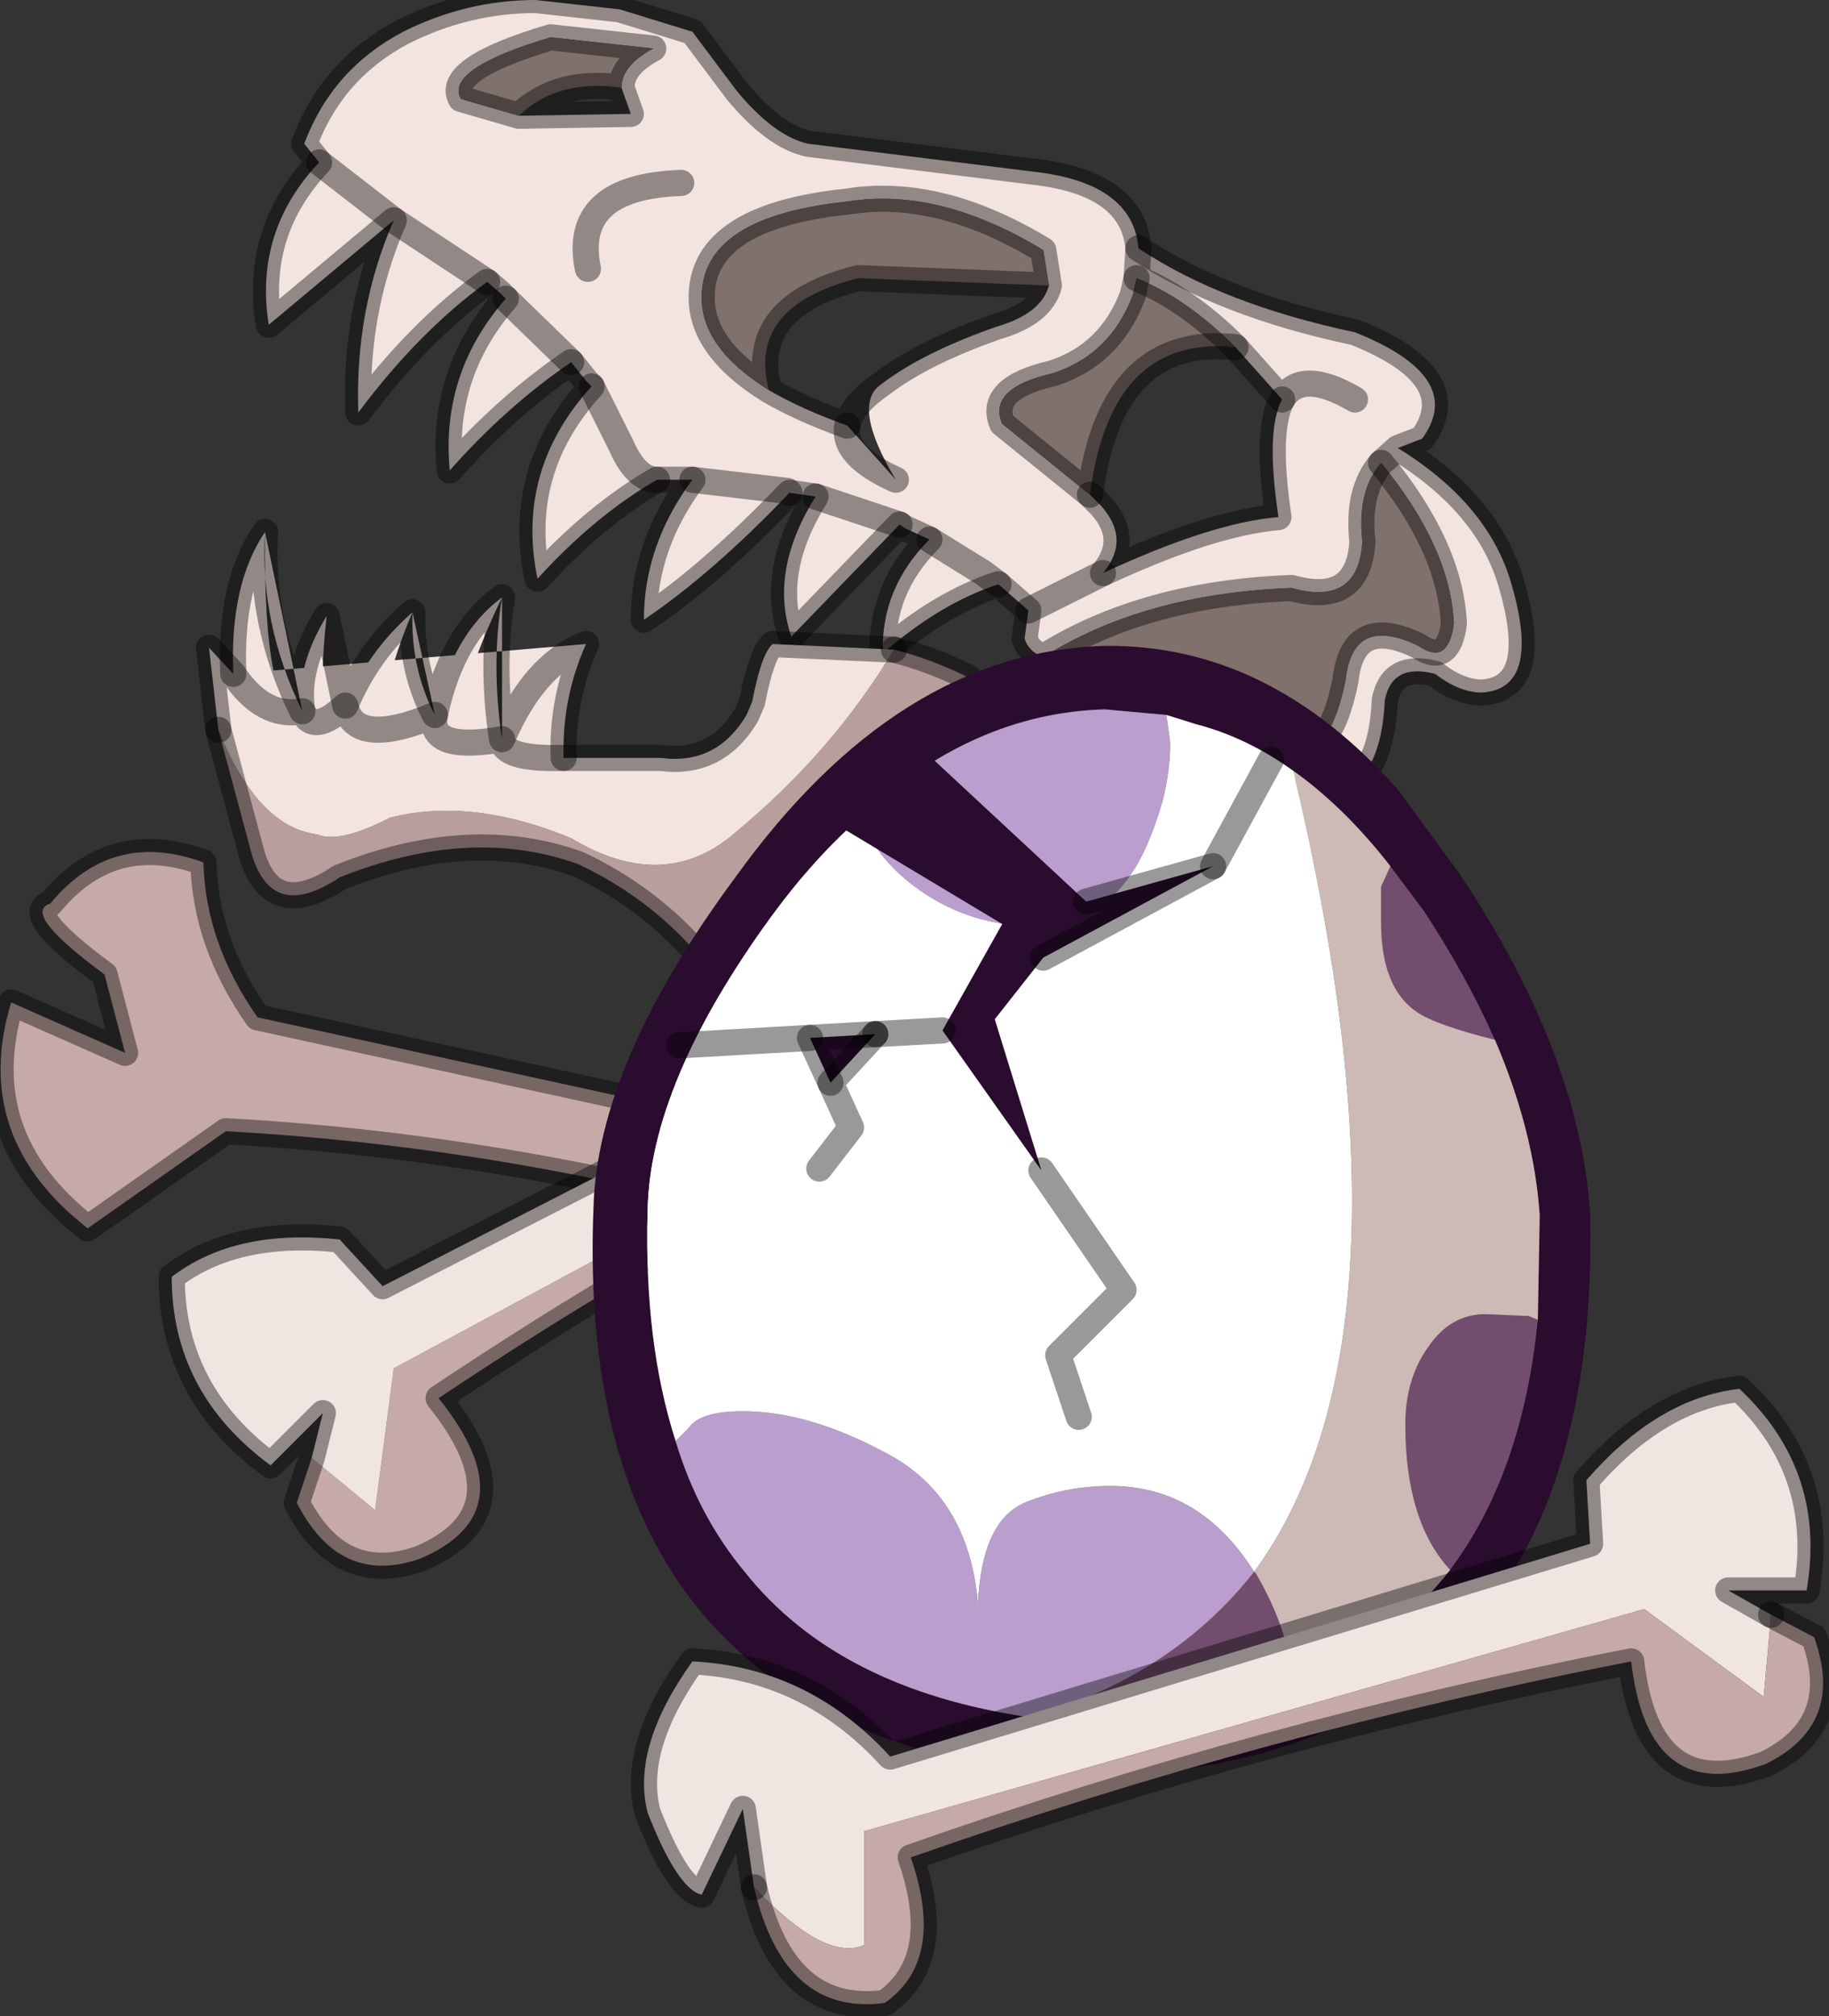 <?xml version="1.0" encoding="utf-8"?>
<svg version="1.1" id="Layer_1"
xmlns="http://www.w3.org/2000/svg"
xmlns:xlink="http://www.w3.org/1999/xlink"
width="49px" height="54px"
xml:space="preserve">
<rect width="100%" height="100%" fill="#333333" stroke="none"/>
<g id="PathID_559" transform="matrix(1, 0, 0, 1, 14.2, 17.3)">
<path style="fill:#F3E4DF;fill-opacity:1" d="M22.8 -4.9L23.25 -5.3L22.8 -4.9Q22.15 -4.15 22.3 -2.8Q22.2 -1.05 20.4 -1.55Q16.45 -1.4 13.75 0.3Q13.35 0.15 13.25 -0.2L13.35 -0.95L12.55 -1.65Q11 -1.15 9.45 0.2Q9.4 -1.55 10.7 -2.85L10.05 -3.15L9.9 -3.25L7 -0.25Q6.4 -2 7.65 -4L6.95 -4.1Q4.9 -1.95 3.05 -0.7Q3.05 -2.7 4.35 -4.45L3.4 -4.45Q1.75 -3.5 0.2 -1.8Q-0.4 -4.7 1.65 -6.95L1.5 -7.1L1.1 -7.6Q-0.65 -6.4 -2.15 -4.7Q-2.4 -7.3 -0.65 -9.3L-0.8 -9.45L-1.15 -9.75Q-3 -8.4 -4.6 -6.25Q-4.7 -9 -3.65 -11.4L-7 -8.6Q-7.4 -11.1 -5.65 -12.95L-6.05 -13.45Q-5.3 -15.45 -3.4 -16.45Q-1.7 -17.3 0.15 -17.3L2.4 -17.05L4.35 -16.45L5.55 -14.85Q6.55 -13.65 7.45 -13.45L13.5 -12.7Q16.15 -12.4 16.3 -10.65Q18.55 -9.15 22.1 -8.4Q25.1 -7.2 23.9 -5.55L23.25 -5.3Q25.6 -3.85 26.25 -1.8Q27.15 1.15 25.5 1.25Q24.9 1.25 24.25 0.75Q23.1 0.45 22.9 1.45Q22.8 3.7 21.45 4L15.2 1.15L14.95 0.85L20.25 2.65Q21.4 3.2 21.85 0.9Q22.05 -0.85 23.8 0Q24.6 0.55 24.75 -0.6Q24.65 -2.65 22.8 -4.9M3.3 -16L0.55 -16.3Q-2.3 -15.45 -1.85 -14.65L-0.3 -14.2L2.7 -14.25L2.45 -14.95Q2.45 -15.55 3.3 -16M6.4 -6.85Q7.25 -6.35 8.5 -5.9Q8.35 -5.1 9.8 -4.45Q8.6 -6.45 9.4 -7Q10.5 -7.85 12.5 -8.55Q13.7 -8.9 13.9 -9.65L13.75 -10.6Q10.95 -12.3 8.5 -11.9Q4.65 -11.5 4.6 -9.4Q4.55 -8 6.4 -6.85M1.65 -6.95L2.45 -5.35Q2.85 -4.45 3.4 -4.45Q2.85 -4.45 2.45 -5.35L1.65 -6.95M9.8 -4.45Q8.35 -5.1 8.5 -5.9M4.35 -4.45L6.9 -4.15L6.95 -4.1L6.9 -4.15L4.35 -4.45M7.65 -4L9.9 -3.25L7.65 -4M20.15 -6.6Q20.65 -7.45 22.1 -6.6Q20.65 -7.45 20.15 -6.6L18.9 -8Q17.6 -9.3 16.25 -9.85L16.3 -10.65L16.25 -9.85L16.15 -9.4Q15.55 -7.8 14 -7.3Q12.25 -6.9 12.65 -5.95L15 -4.05L15.3 -3.75Q16.1 -2.85 15.35 -1.95Q18.25 -3.3 20.05 -3.45Q19.7 -5.8 20.15 -6.6M10.7 -2.85L12.15 -1.95L12.55 -1.65L12.15 -1.95L10.7 -2.85M13.35 -0.95L15.35 -1.95L13.35 -0.95M1.55 -10.1Q1.1 -12.3 4.05 -12.4Q1.1 -12.3 1.55 -10.1M-5.65 -12.95L-3.65 -11.4L-1.15 -9.75L-3.65 -11.4L-5.65 -12.95M-0.65 -9.3L1.1 -7.6L-0.65 -9.3" />
<path style="fill:#80716C;fill-opacity:1" d="M24.75 -0.6Q24.6 0.55 23.8 0Q22.05 -0.85 21.85 0.9Q21.4 3.2 20.25 2.65L14.95 0.85Q14.5 0.45 13.75 0.3Q16.45 -1.4 20.4 -1.55Q22.2 -1.05 22.3 -2.8Q22.15 -4.15 22.8 -4.9Q24.65 -2.65 24.75 -0.6M-0.3 -14.2L-1.85 -14.65Q-2.3 -15.45 0.55 -16.3L3.3 -16Q2.45 -15.55 2.45 -14.95Q0.75 -15.2 -0.3 -14.2M4.6 -9.4Q4.65 -11.5 8.5 -11.9Q10.95 -12.3 13.75 -10.6L13.9 -9.65L8.8 -9.85Q5.8 -9.1 6.4 -6.85Q4.55 -8 4.6 -9.4M15 -4.05L12.65 -5.95Q12.25 -6.9 14 -7.3Q15.55 -7.8 16.15 -9.4L16.25 -9.85Q17.6 -9.3 18.9 -8Q15.55 -8.35 15 -4.05" />
<path style="fill:none;stroke-width:0.7;stroke-linecap:round;stroke-linejoin:round;stroke-miterlimit:3;stroke:#000000;stroke-opacity:0.4" d="M13.75 0.3Q13.35 0.15 13.25 -0.2L13.35 -0.95L12.55 -1.65Q11 -1.15 9.45 0.2Q9.4 -1.55 10.7 -2.85L10.05 -3.15L9.9 -3.25L7 -0.25Q6.4 -2 7.65 -4L6.95 -4.1Q4.9 -1.95 3.05 -0.7Q3.05 -2.7 4.35 -4.45L3.4 -4.45Q1.75 -3.5 0.2 -1.8Q-0.4 -4.7 1.65 -6.95L1.5 -7.1L1.1 -7.6Q-0.65 -6.4 -2.15 -4.7Q-2.4 -7.3 -0.65 -9.3L-0.8 -9.45L-1.15 -9.75Q-3 -8.4 -4.6 -6.25Q-4.7 -9 -3.65 -11.4L-7 -8.6Q-7.4 -11.1 -5.65 -12.95L-6.05 -13.45Q-5.3 -15.45 -3.4 -16.45Q-1.7 -17.3 0.15 -17.3L2.4 -17.05L4.35 -16.45L5.55 -14.85Q6.55 -13.65 7.45 -13.45L13.5 -12.7Q16.15 -12.4 16.3 -10.65Q18.55 -9.15 22.1 -8.4Q25.1 -7.2 23.9 -5.55L23.25 -5.3Q25.6 -3.85 26.25 -1.8Q27.15 1.15 25.5 1.25Q24.9 1.25 24.25 0.75Q23.1 0.45 22.9 1.45Q22.8 3.7 21.45 4L15.2 1.15L14.95 0.85Q14.5 0.45 13.75 0.3Q16.45 -1.4 20.4 -1.55Q22.2 -1.05 22.3 -2.8Q22.15 -4.15 22.8 -4.9L23.25 -5.3" />
<path style="fill:none;stroke-width:0.7;stroke-linecap:round;stroke-linejoin:round;stroke-miterlimit:3;stroke:#000000;stroke-opacity:0.4" d="M2.45 -14.95L2.7 -14.25L-0.3 -14.2L-1.85 -14.65Q-2.3 -15.45 0.55 -16.3L3.3 -16Q2.45 -15.55 2.45 -14.95Q0.75 -15.2 -0.3 -14.2" />
<path style="fill:none;stroke-width:0.7;stroke-linecap:round;stroke-linejoin:round;stroke-miterlimit:3;stroke:#000000;stroke-opacity:0.4" d="M13.9 -9.65L8.8 -9.85Q5.8 -9.1 6.4 -6.85Q7.25 -6.35 8.5 -5.9Q8.6 -6.45 9.4 -7Q10.5 -7.85 12.5 -8.55Q13.7 -8.9 13.9 -9.65L13.75 -10.6Q10.95 -12.3 8.5 -11.9Q4.65 -11.5 4.6 -9.4Q4.55 -8 6.4 -6.85" />
<path style="fill:none;stroke-width:0.7;stroke-linecap:round;stroke-linejoin:round;stroke-miterlimit:3;stroke:#000000;stroke-opacity:0.4" d="M3.4 -4.45Q2.85 -4.45 2.45 -5.35L1.65 -6.95" />
<path style="fill:none;stroke-width:0.7;stroke-linecap:round;stroke-linejoin:round;stroke-miterlimit:3;stroke:#000000;stroke-opacity:0.4" d="M9.8 -4.45Q8.35 -5.1 8.5 -5.9" />
<path style="fill:none;stroke-width:0.7;stroke-linecap:round;stroke-linejoin:round;stroke-miterlimit:3;stroke:#000000;stroke-opacity:0.4" d="M6.95 -4.1L6.9 -4.15L4.35 -4.45" />
<path style="fill:none;stroke-width:0.7;stroke-linecap:round;stroke-linejoin:round;stroke-miterlimit:3;stroke:#000000;stroke-opacity:0.4" d="M9.9 -3.25L7.65 -4" />
<path style="fill:none;stroke-width:0.7;stroke-linecap:round;stroke-linejoin:round;stroke-miterlimit:3;stroke:#000000;stroke-opacity:0.4" d="M16.3 -10.65L16.25 -9.85Q17.6 -9.3 18.9 -8L20.15 -6.6Q20.65 -7.45 22.1 -6.6" />
<path style="fill:none;stroke-width:0.7;stroke-linecap:round;stroke-linejoin:round;stroke-miterlimit:3;stroke:#000000;stroke-opacity:0.4" d="M16.25 -9.85L16.15 -9.4Q15.55 -7.8 14 -7.3Q12.25 -6.9 12.65 -5.95L15 -4.05Q15.55 -8.35 18.9 -8" />
<path style="fill:none;stroke-width:0.7;stroke-linecap:round;stroke-linejoin:round;stroke-miterlimit:3;stroke:#000000;stroke-opacity:0.4" d="M12.55 -1.65L12.15 -1.95L10.7 -2.85" />
<path style="fill:none;stroke-width:0.7;stroke-linecap:round;stroke-linejoin:round;stroke-miterlimit:3;stroke:#000000;stroke-opacity:0.4" d="M15 -4.05L15.3 -3.75Q16.1 -2.85 15.35 -1.95Q18.25 -3.3 20.05 -3.45Q19.7 -5.8 20.15 -6.6" />
<path style="fill:none;stroke-width:0.7;stroke-linecap:round;stroke-linejoin:round;stroke-miterlimit:3;stroke:#000000;stroke-opacity:0.4" d="M15.35 -1.95L13.35 -0.95" />
<path style="fill:none;stroke-width:0.7;stroke-linecap:round;stroke-linejoin:round;stroke-miterlimit:3;stroke:#000000;stroke-opacity:0.4" d="M4.05 -12.4Q1.1 -12.3 1.55 -10.1" />
<path style="fill:none;stroke-width:0.7;stroke-linecap:round;stroke-linejoin:round;stroke-miterlimit:3;stroke:#000000;stroke-opacity:0.4" d="M14.95 0.85L20.25 2.65Q21.4 3.2 21.85 0.9Q22.05 -0.85 23.8 0Q24.6 0.55 24.75 -0.6Q24.65 -2.65 22.8 -4.9" />
<path style="fill:none;stroke-width:0.7;stroke-linecap:round;stroke-linejoin:round;stroke-miterlimit:3;stroke:#000000;stroke-opacity:0.4" d="M-1.15 -9.75L-3.65 -11.4L-5.65 -12.95" />
<path style="fill:none;stroke-width:0.7;stroke-linecap:round;stroke-linejoin:round;stroke-miterlimit:3;stroke:#000000;stroke-opacity:0.4" d="M1.1 -7.6L-0.65 -9.3" />
</g>
<g id="PathID_560" transform="matrix(1, 0, 0, 1, 14.2, 17.3)">
<path style="fill:#C6AAA7;fill-opacity:1" d="M10.05 16.5Q1 13.5 -8.15 13L-11.85 15.6Q-15 13.15 -13.9 9.55L-10.85 10.9L-11.4 8.8Q-13.65 7.15 -12.85 6.9Q-11.2 4.9 -8.75 5.8Q-8.7 7.95 -7.3 9.95L6.7 13L10.05 16.5" />
<path style="fill:none;stroke-width:0.7;stroke-linecap:round;stroke-linejoin:round;stroke-miterlimit:3;stroke:#000000;stroke-opacity:0.4" d="M10.05 16.5Q1 13.5 -8.15 13L-11.85 15.6Q-15 13.15 -13.9 9.55L-10.85 10.9L-11.4 8.8Q-13.65 7.15 -12.85 6.9Q-11.2 4.9 -8.75 5.8Q-8.7 7.95 -7.3 9.95L6.7 13L10.05 16.5z" />
</g>
<g id="PathID_561" transform="matrix(1, 0, 0, 1, 14.2, 17.3)">
<path style="fill:#B89E9D;fill-opacity:1" d="M-8.35 2.25Q-7.3 4.85 -5.7 5.05Q-5.1 5.3 -3.75 4.6Q-1.55 4.05 1.1 5.15Q3.6 6.65 5.5 5Q8.1 2.85 9.75 0.1Q10.75 0.35 11.75 0.85L8.8 6.7Q7.35 9.2 4.4 8.15Q3.1 6.7 1.3 5.85Q-1.6 4.8 -5.1 6.2Q-6.9 7.4 -7.45 5.6L-8.35 2.25" />
<path style="fill:#F3E4DF;fill-opacity:1" d="M5.5 5Q3.6 6.65 1.1 5.15Q-1.55 4.05 -3.75 4.6Q-5.1 5.3 -5.7 5.05Q-7.3 4.85 -8.35 2.25L-8.6 0.05L-7.95 0.75Q-8.05 -1.65 -7.1 -3.05Q-7.15 1.95 -6.1 1.75Q-6.3 0.6 -5.45 -0.8Q-5.8 2.4 -4.95 1.6Q-4.35 0.15 -3.15 -0.9Q-4.7 2.75 -2.55 1.85Q-2.1 -0.3 -0.75 -1.3Q-2.75 2.85 -0.75 2.5Q0.1 0.5 1.5 -0.05Q-0.75 3.05 0.9 3L3.5 3Q5 3.2 5.8 1.85L5.95 1.5Q6.2 0.2 6.5 -0.05L9.75 0.1Q8.1 2.85 5.5 5M1.5 -0.05Q0.85 1.4 0.9 3Q-0.75 3.05 -0.75 2.5Q-2.75 2.85 -2.55 1.85Q-4.7 2.75 -4.95 1.6Q-5.8 2.4 -6.1 1.75Q-7.15 1.95 -7.95 0.75M-0.75 -1.3Q-1.05 0.5 -0.75 2.5M-3.15 -0.9Q-3.2 0.6 -2.55 1.85M-5.45 -0.8L-4.95 1.6M-7.1 -3.05Q-7.25 -0.6 -6.1 1.75" />
<path style="fill:none;stroke-width:0.7;stroke-linecap:round;stroke-linejoin:round;stroke-miterlimit:3;stroke:#000000;stroke-opacity:0.4" d="M9.75 0.1L6.5 -0.05Q6.2 0.2 5.95 1.5L5.8 1.85Q5 3.2 3.5 3L0.9 3Q-0.75 3.05 -0.75 2.5Q-2.75 2.85 -2.55 1.85Q-4.7 2.75 -4.95 1.6Q-5.8 2.4 -6.1 1.75Q-7.15 1.95 -7.95 0.75L-8.6 0.05L-8.35 2.25" />
<path style="fill:none;stroke-width:0.7;stroke-linecap:round;stroke-linejoin:round;stroke-miterlimit:3;stroke:#000000;stroke-opacity:0.4" d="M9.75 0.1Q10.75 0.35 11.75 0.85L8.8 6.7Q7.35 9.2 4.4 8.15Q3.1 6.7 1.3 5.85Q-1.6 4.8 -5.1 6.2Q-6.9 7.4 -7.45 5.6L-8.35 2.25" />
<path style="fill:none;stroke-width:0.7;stroke-linecap:round;stroke-linejoin:round;stroke-miterlimit:3;stroke:#000000;stroke-opacity:0.4" d="M0.9 3Q0.85 1.4 1.5 -0.05Q0.1 0.5 -0.75 2.5Q-1.05 0.5 -0.75 -1.3Q-2.1 -0.3 -2.55 1.85Q-3.2 0.6 -3.15 -0.9Q-4.35 0.15 -4.95 1.6L-5.45 -0.8Q-6.3 0.6 -6.1 1.75Q-7.25 -0.6 -7.1 -3.05Q-8.05 -1.65 -7.95 0.75" />
</g>
<g id="PathID_562" transform="matrix(1, 0, 0, 1, 14.2, 17.3)">
<path style="fill:#C6AAA7;fill-opacity:1" d="M17.55 8.65Q19.5 11.6 17.4 13.2Q15.5 13.5 14.2 10.9Q5.4 14.9 -2.45 20.15Q0 23.2 -2.95 24.45Q-5.1 25.2 -6.25 22.95L-5.85 21.75L-4.15 23.15L-3.65 19.35L14.55 9.55L16.7 11.7Q17.7 11.3 17.55 8.65" />
<path style="fill:#F0E5E1;fill-opacity:1" d="M16.7 11.7L14.55 9.55L-3.65 19.35L-4.15 23.15L-5.85 21.75L-5.55 20.55L-6.95 21.95Q-9.6 20 -9.6 16.9Q-7.9 15.6 -5.1 15.9L-3.95 17.15L12.65 8.65Q12.4 5.5 14.4 3.3Q17.1 3.8 18.05 5.35Q19 7.3 18.65 7.85L16.25 6.95L17.55 8.65Q17.7 11.3 16.7 11.7" />
<path style="fill:none;stroke-width:0.7;stroke-linecap:round;stroke-linejoin:round;stroke-miterlimit:3;stroke:#000000;stroke-opacity:0.4" d="M-5.85 21.75L-5.55 20.55L-6.95 21.95Q-9.6 20 -9.6 16.9Q-7.9 15.6 -5.1 15.9L-3.95 17.15L12.65 8.65Q12.4 5.5 14.4 3.3Q17.1 3.8 18.05 5.35Q19 7.3 18.65 7.85L16.25 6.95L17.55 8.65Q19.5 11.6 17.4 13.2Q15.5 13.5 14.2 10.9Q5.4 14.9 -2.45 20.15Q0 23.2 -2.95 24.45Q-5.1 25.2 -6.25 22.95L-5.85 21.75z" />
</g>
<g id="PathID_563" transform="matrix(1, 0, 0, 1, 14.2, 17.3)">
<path style="fill:#724D6E;fill-opacity:1" d="M23.75 9.8Q22.8 9.15 22.8 7.4L22.8 6.45L23.05 5.9L23.95 7.1Q25.1 8.85 25.85 10.55Q24.25 10.15 23.75 9.8M23.45 20.85Q23.45 19.65 24.05 18.8Q24.65 17.9 25.6 17.9L26.75 17.95L27 18.05Q26.6 22.15 24.65 24.75Q23.45 23.45 23.45 20.85M19.4 24.8L19.45 24.85Q20.35 26.4 20.45 27.85Q18.2 28.7 15.2 28.8L13.4 28.7Q17.2 27.6 19.4 24.8" />
<path style="fill:#2A0C2E;fill-opacity:1" d="M17.85 2.1L17.05 1.85L15.4 1.7Q11.85 1.8 8.85 4.6Q7.6 5.7 6.5 7.2Q3.2 11.7 3.15 15.15Q3.05 18.65 3.9 21.3Q4.5 23.3 5.75 24.8Q8.25 27.95 13.4 28.7L15.2 28.8Q18.2 28.7 20.45 27.85Q23.05 26.8 24.65 24.75Q26.6 22.15 27 18.05L27.05 15.25Q26.9 13 25.85 10.55Q25.1 8.85 23.95 7.1L23.05 5.9Q21.8 4.3 20.45 3.35Q19.2 2.45 17.85 2.1M24.9 6.1Q28.1 10.9 28.4 15.15Q28.75 29.8 15.15 30.3Q12.05 30.15 9.65 29.3Q1.25 26.3 1.7 15.05Q1.8 11.2 5.5 6.2Q9.85 0.15 15.4 0Q19.8 -0.05 23.25 3.85L24.9 6.1" />
<path style="fill:#CDB9B5;fill-opacity:1" d="M24.65 24.75Q23.05 26.8 20.45 27.85Q20.35 26.4 19.45 24.85L19.4 24.8Q24.05 18.45 20.45 3.35Q21.8 4.3 23.05 5.9L22.8 6.45L22.8 7.4Q22.8 9.15 23.75 9.8Q24.25 10.15 25.85 10.55Q26.9 13 27.05 15.25L27 18.05L26.75 17.95L25.6 17.9Q24.65 17.9 24.05 18.8Q23.45 19.65 23.45 20.85Q23.45 23.45 24.65 24.75" />
<path style="fill:#BA9ECE;fill-opacity:1" d="M4.25 20.95Q4.55 20.5 5.7 20.5Q7.45 20.5 9.5 21.6Q11.75 22.75 12 25.65Q12.1 23.45 13.25 22.95Q14.35 22.5 15.55 22.5Q17.95 22.5 19.4 24.8Q17.2 27.6 13.4 28.7Q8.25 27.95 5.75 24.8Q4.5 23.3 3.9 21.3L4.25 20.95M17.15 2.6Q17.15 3.9 16.55 5.3Q15.6 7.5 13.5 7.5Q11.8 7.5 10.45 6.55Q9.3 5.75 8.85 4.6Q11.85 1.8 15.4 1.7L17.05 1.85L17.15 2.6" />
<path style="fill:#FFFFFF;fill-opacity:1" d="M17.05 1.85L17.85 2.1Q19.2 2.45 20.45 3.35Q24.05 18.45 19.4 24.8Q17.95 22.5 15.55 22.5Q14.35 22.5 13.25 22.95Q12.1 23.45 12 25.65Q11.75 22.75 9.5 21.6Q7.45 20.5 5.7 20.5Q4.55 20.5 4.25 20.95L3.9 21.3Q3.05 18.65 3.15 15.15Q3.2 11.7 6.5 7.2Q7.6 5.7 8.85 4.6Q9.3 5.75 10.45 6.55Q11.8 7.5 13.5 7.5Q15.6 7.5 16.55 5.3Q17.15 3.9 17.15 2.6L17.05 1.85" />
</g>
<g id="PathID_564" transform="matrix(1, 0, 0, 1, 14.2, 17.3)">
<path style="fill:#F0E5E1;fill-opacity:1" d="M33.05 28.15L29.85 25.8L8.95 31.75L8.95 34.8Q7.9 35.25 6 33.25L5.7 31.15L4.6 33.45Q3.95 33.3 3.15 31.25Q2.7 29.5 4.35 27.2Q7.45 27.35 9.65 29.75L28.4 24.05L28.3 22.35Q30.2 20.15 32.4 19.9Q34.75 22.1 34.2 25.3L32.1 25.3L33.25 25.95L33.05 28.15" />
<path style="fill:#C6AAA7;fill-opacity:1" d="M6 33.25Q7.9 35.25 8.95 34.8L8.95 31.75L29.85 25.8L33.05 28.15L33.25 25.95L34.4 26.55Q35.25 28.9 33.1 29.95Q29.95 31.1 29.5 27.2Q19.75 29.1 10.2 32.45Q11.15 35.2 9.5 36.35Q6.8 36.7 6 33.25" />
<path style="fill:none;stroke-width:0.7;stroke-linecap:round;stroke-linejoin:round;stroke-miterlimit:3;stroke:#000000;stroke-opacity:0.4" d="M33.25 25.95L32.1 25.3L34.2 25.3Q34.75 22.1 32.4 19.9Q30.2 20.15 28.3 22.35L28.4 24.05L9.65 29.75Q7.45 27.35 4.35 27.2Q2.7 29.5 3.15 31.25Q3.95 33.3 4.6 33.45L5.7 31.15L6 33.25" />
<path style="fill:none;stroke-width:0.7;stroke-linecap:round;stroke-linejoin:round;stroke-miterlimit:3;stroke:#000000;stroke-opacity:0.4" d="M33.25 25.95L34.4 26.55Q35.25 28.9 33.1 29.95Q29.95 31.1 29.5 27.2Q19.75 29.1 10.2 32.45Q11.15 35.2 9.5 36.35Q6.8 36.7 6 33.25" />
</g>
<g id="PathID_565" transform="matrix(1, 0, 0, 1, 14.2, 17.3)">
<path style="fill:#2A0C2E;fill-opacity:1" d="M12.45 10L13.7 14.05L11.05 10.3L12.65 7.45L7.9 4.6L10.65 2.9L14.9 6.85L18.3 5.9L13.75 8.35L12.45 10M7.5 10.5L9.25 10.4L8.05 11.7L7.5 10.5" />
<path style="fill:none;stroke-width:0.7;stroke-linecap:round;stroke-linejoin:round;stroke-miterlimit:3;stroke:#000000;stroke-opacity:0.4" d="M13.75 8.35L18.3 5.9L14.9 6.85" />
<path style="fill:none;stroke-width:0.7;stroke-linecap:round;stroke-linejoin:round;stroke-miterlimit:3;stroke:#000000;stroke-opacity:0.4" d="M18.3 5.9L19.85 3.05" />
<path style="fill:none;stroke-width:0.7;stroke-linecap:round;stroke-linejoin:round;stroke-miterlimit:3;stroke:#000000;stroke-opacity:0.4" d="M9.25 10.4L8.05 11.7L8.6 12.9L7.75 14" />
<path style="fill:none;stroke-width:0.7;stroke-linecap:round;stroke-linejoin:round;stroke-miterlimit:3;stroke:#000000;stroke-opacity:0.4" d="M9.25 10.4L7.5 10.5L8.05 11.7" />
<path style="fill:none;stroke-width:0.7;stroke-linecap:round;stroke-linejoin:round;stroke-miterlimit:3;stroke:#000000;stroke-opacity:0.4" d="M7.5 10.5L4 10.7" />
<path style="fill:none;stroke-width:0.7;stroke-linecap:round;stroke-linejoin:round;stroke-miterlimit:3;stroke:#000000;stroke-opacity:0.4" d="M13.7 14.05L15.9 17.25L14.15 19L14.7 20.65" />
<path style="fill:none;stroke-width:0.7;stroke-linecap:round;stroke-linejoin:round;stroke-miterlimit:3;stroke:#000000;stroke-opacity:0.4" d="M11.05 10.3L9.25 10.4" />
</g>
</svg>
